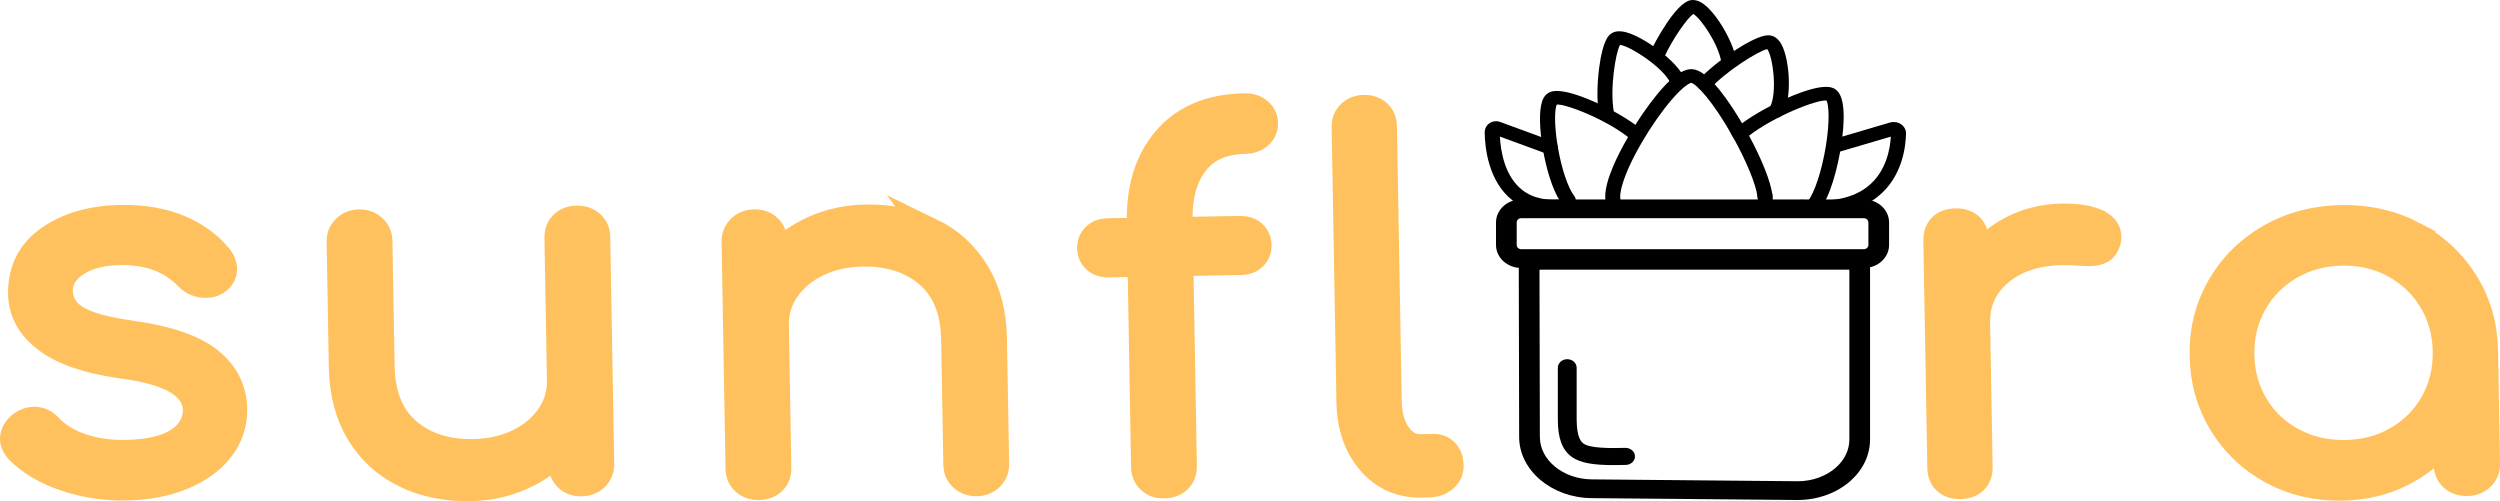<svg xmlns="http://www.w3.org/2000/svg" viewBox="0 0 373.05 74.79">
  <defs>
    <style>
      .cls-1 {
        fill: #ffc15d;
        stroke: #ffc15d;
        stroke-miterlimit: 10;
        stroke-width: 4px;
      }
    </style>
  </defs>
  <g id="logo">
    <g>
      <path class="cls-1" d="M9.813,71.327c-2.89-.958-5.233-2.332-7.028-4.126-.514-.567-.775-1.114-.785-1.643-.014-.815,.376-1.542,1.172-2.181,.597-.442,1.223-.669,1.878-.681,.856-.015,1.593,.309,2.209,.969,1.233,1.323,2.85,2.327,4.854,3.012,2.002,.686,4.214,1.007,6.633,.965,3.527-.062,6.162-.684,7.907-1.867,1.743-1.183,2.624-2.71,2.642-4.583-.03-1.728-.938-3.152-2.721-4.273-1.785-1.121-4.597-1.936-8.436-2.445-4.953-.681-8.666-1.948-11.144-3.802-2.478-1.853-3.739-4.123-3.786-6.811-.061-3.502,1.315-6.239,4.129-8.209,2.813-1.968,6.362-2.991,10.646-3.066,3.326-.058,6.232,.431,8.721,1.468,2.487,1.037,4.504,2.502,6.05,4.395,.414,.618,.625,1.166,.634,1.646,.014,.816-.378,1.472-1.176,1.965-.349,.247-.825,.375-1.43,.385-1.058,.019-1.947-.326-2.665-1.034-2.517-2.644-5.917-3.929-10.199-3.854-2.772,.048-4.979,.627-6.624,1.736s-2.452,2.48-2.423,4.111c.03,1.728,.835,3.094,2.416,4.099,1.579,1.005,4.366,1.785,8.358,2.338,5.407,.77,9.286,2.106,11.639,4.01,2.351,1.903,3.553,4.294,3.604,7.174,.039,2.208-.621,4.188-1.976,5.939-1.356,1.752-3.261,3.13-5.712,4.132-2.453,1.004-5.241,1.532-8.365,1.586-3.125,.055-6.131-.397-9.021-1.355Z"/>
      <path class="cls-1" d="M88.196,33.402c.563,.495,.852,1.15,.866,1.965l.59,33.835c.014,.816-.251,1.493-.796,2.03-.546,.538-1.247,.814-2.103,.829-.857,.015-1.554-.236-2.092-.755-.539-.519-.815-1.186-.829-2.002l-.042-2.448c-1.632,1.805-3.624,3.232-5.974,4.281-2.352,1.049-4.913,1.598-7.684,1.646-3.579,.062-6.804-.601-9.675-1.991-2.873-1.39-5.139-3.45-6.8-6.182-1.662-2.731-2.524-6.016-2.591-9.856l-.327-18.717c-.014-.767,.251-1.42,.797-1.958,.544-.537,1.22-.813,2.027-.828,.856-.015,1.566,.237,2.13,.755,.563,.519,.852,1.162,.866,1.929l.327,18.717c.074,4.272,1.378,7.501,3.912,9.689,2.534,2.188,5.815,3.247,9.847,3.177,2.468-.043,4.69-.538,6.666-1.484,1.974-.946,3.526-2.233,4.658-3.862,1.13-1.628,1.679-3.425,1.645-5.394l-.372-21.309c-.014-.815,.239-1.48,.759-1.994,.521-.513,1.208-.777,2.066-.792,.856-.015,1.565,.225,2.129,.719Z"/>
      <path class="cls-1" d="M138.867,34.506c2.872,1.39,5.138,3.451,6.799,6.182,1.661,2.732,2.525,6.017,2.592,9.856l.327,18.717c.013,.769-.253,1.421-.797,1.958-.546,.538-1.222,.813-2.027,.828-.857,.015-1.567-.236-2.13-.755-.564-.518-.852-1.161-.865-1.929l-.327-18.717c-.075-4.271-1.378-7.501-3.912-9.689-2.533-2.188-5.816-3.247-9.847-3.177-2.469,.043-4.691,.539-6.666,1.485-1.976,.947-3.528,2.234-4.658,3.862-1.132,1.629-1.679,3.426-1.645,5.394l.372,21.309c.014,.817-.239,1.48-.759,1.994s-1.209,.777-2.065,.792c-.857,.015-1.567-.225-2.13-.719-.564-.494-.852-1.148-.866-1.965l-.591-33.834c-.014-.816,.25-1.492,.796-2.03,.545-.538,1.245-.814,2.103-.829,.856-.015,1.554,.237,2.093,.756,.538,.52,.814,1.186,.829,2.001l.043,2.448c1.632-1.804,3.623-3.231,5.974-4.281,2.351-1.049,4.912-1.598,7.684-1.646,3.578-.062,6.802,.602,9.675,1.992Z"/>
      <path class="cls-1" d="M178.341,24.257c-1.652,2.142-2.445,4.964-2.385,8.467l.029,1.656,9.07-.159c.805-.014,1.451,.203,1.939,.65,.486,.448,.736,1.031,.749,1.751,.012,.673-.218,1.241-.688,1.705-.472,.465-1.11,.703-1.916,.717l-9.07,.159,.529,30.307c.015,.864-.238,1.552-.758,2.065-.521,.513-1.261,.778-2.217,.795-.807,.014-1.479-.226-2.017-.721-.538-.495-.814-1.174-.829-2.038l-.529-30.307-4.838,.084c-.807,.014-1.453-.202-1.939-.65-.487-.447-.736-1.007-.748-1.679-.013-.72,.216-1.312,.688-1.776,.47-.464,1.109-.704,1.916-.718l4.838-.084-.024-1.368c-.089-5.135,1.224-9.262,3.942-12.382,2.717-3.119,6.597-4.724,11.637-4.812,.855-.015,1.564,.213,2.129,.683,.562,.471,.85,1.065,.862,1.785,.013,.72-.255,1.325-.8,1.814-.547,.49-1.248,.742-2.104,.757-3.326,.058-5.815,1.158-7.467,3.299Z"/>
      <path class="cls-1" d="M204.489,68.889c-1.982-2.293-3.004-5.264-3.067-8.912l-.716-41.034c-.015-.815,.25-1.481,.797-1.994,.545-.514,1.221-.778,2.027-.791,.856-.015,1.555,.225,2.092,.719,.538,.495,.814,1.15,.828,1.966l.717,41.034c.035,2.064,.506,3.736,1.41,5.017,.904,1.28,2.037,1.909,3.398,1.885l1.889-.033c.756-.013,1.365,.229,1.828,.725,.462,.496,.7,1.152,.715,1.968,.014,.816-.29,1.481-.91,1.996-.623,.515-1.437,.781-2.443,.799l-.983,.017c-3.074,.054-5.602-1.065-7.581-3.36Z"/>
      <path class="cls-1" d="M312.66,33.09c1.243,.507,1.874,1.24,1.891,2.199,.005,.288-.018,.504-.064,.649-.19,.676-.498,1.137-.921,1.384-.425,.248-1.015,.377-1.771,.391-.453,.008-1.236-.025-2.346-.103-.404-.04-1.01-.054-1.815-.04-3.779,.066-6.85,1.08-9.209,3.041-2.36,1.962-3.514,4.479-3.46,7.549l.376,21.525c.015,.864-.226,1.541-.721,2.029-.496,.489-1.197,.741-2.104,.757-.907,.016-1.618-.211-2.13-.683-.513-.47-.775-1.138-.791-2.002l-.592-33.907c-.015-.864,.225-1.54,.721-2.029,.495-.488,1.197-.741,2.104-.757s1.616,.212,2.129,.683c.512,.471,.775,1.139,.791,2.002l.056,3.167c1.426-2.042,3.263-3.633,5.512-4.777,2.248-1.143,4.682-1.738,7.303-1.784,2.116-.037,3.796,.198,5.041,.704Z"/>
      <path class="cls-1" d="M360.135,35.04c3.229,1.696,5.791,4.064,7.685,7.103,1.893,3.04,2.872,6.431,2.938,10.174l.296,16.917c.013,.769-.253,1.421-.798,1.958-.546,.538-1.246,.814-2.103,.829-.857,.015-1.567-.225-2.13-.719-.564-.494-.852-1.148-.866-1.965l-.075-4.319c-1.725,2.334-3.935,4.186-6.633,5.553-2.698,1.368-5.686,2.08-8.96,2.137-3.83,.067-7.31-.748-10.439-2.446-3.13-1.697-5.616-4.054-7.458-7.071-1.843-3.016-2.796-6.396-2.861-10.14-.065-3.744,.794-7.167,2.581-10.271,1.785-3.103,4.263-5.559,7.433-7.367,3.169-1.807,6.719-2.746,10.649-2.814,3.931-.069,7.511,.745,10.742,2.441Zm-2.378,30.538c2.294-1.336,4.09-3.156,5.386-5.459,1.295-2.302,1.919-4.87,1.87-7.702-.05-2.832-.763-5.375-2.138-7.632-1.375-2.256-3.233-4.023-5.574-5.304-2.342-1.279-4.947-1.894-7.82-1.844-2.872,.05-5.469,.756-7.789,2.116-2.319,1.361-4.128,3.193-5.423,5.496-1.296,2.303-1.919,4.871-1.87,7.702,.05,2.833,.762,5.376,2.138,7.632,1.374,2.257,3.245,4.012,5.611,5.267s4.985,1.857,7.857,1.807c2.872-.05,5.456-.744,7.752-2.08Z"/>
    </g>
  </g>
  <g id="plant_copy" data-name="plant copy">
    <path d="M268.254,74.61c-.039,0-.078-0-.117-.001l-30.646-.278c-5.947-.054-10.792-4.142-10.802-9.112l-.056-24.945c-.002-.732,.318-1.426,.901-1.956,.616-.56,1.484-.881,2.38-.881h46.061c1.696,0,3.075,1.194,3.075,2.661v25.486c0,2.292-1.028,4.476-2.893,6.15-2.039,1.83-4.914,2.875-7.904,2.875Zm-38.532-34.315l.056,24.919c.007,3.445,3.481,6.279,7.744,6.318l30.646,.278c.029,0,.058,.001,.086,.001,2.182,0,4.266-.75,5.731-2.064,1.275-1.145,1.978-2.622,1.978-4.161v-25.348h-46.048c-.107,0-.17,.038-.193,.058Zm46.302-.05h0Z"/>
    <path d="M278.148,39.983h-51.173c-2.063,0-3.741-1.541-3.741-3.434v-3.352c0-1.893,1.678-3.434,3.741-3.434h51.173c2.063,0,3.741,1.54,3.741,3.434v3.352c0,1.893-1.678,3.434-3.741,3.434Zm-46.98-2.799h46.98c.36,0,.653-.285,.653-.635v-3.352c0-.35-.293-.634-.653-.634h-51.173c-.36,0-.653,.285-.653,.634v3.352c0,.35,.293,.635,.653,.635h4.193Z"/>
    <path d="M263.34,31.458c-.095,0-.191-.011-.288-.034-.6-.143-.957-.701-.799-1.244,.024-.082,.071-.332-.006-.879-.078-.558,.357-1.067,.972-1.138,.615-.073,1.177,.324,1.256,.881,.095,.673,.078,1.214-.051,1.656-.133,.456-.588,.758-1.085,.758Z"/>
    <path d="M240.882,31.458c-.407,0-.8-.201-.999-.552-1.97-3.469,5.004-13.602,5.302-14.032,3.015-4.349,5.427-6.554,7.17-6.554,.016,0,.033,0,.05,.001,.74,.018,1.978,.358,4.177,3.088,1.276,1.584,2.707,3.765,4.03,6.141,.279,.502,.057,1.114-.497,1.367-.553,.253-1.229,.051-1.508-.45-2.939-5.28-5.456-7.943-6.258-8.109-.125,.028-1.013,.303-3.001,2.635-1.42,1.666-3,3.935-4.336,6.225-3.012,5.165-3.522,8.066-3.131,8.755,.284,.5,.067,1.114-.484,1.371-.164,.077-.34,.113-.513,.113Z"/>
    <path d="M270.638,31.712c-.223,0-.449-.06-.646-.186-.507-.324-.628-.959-.271-1.419,1.057-1.359,2.129-4.613,2.731-8.289,.621-3.79,.433-6.231,.098-6.82-1.384-.172-7.77,2.323-11.556,5.25,1.915,3.553,3.206,6.803,3.482,8.796,.077,.558-.359,1.067-.974,1.137-.616,.07-1.177-.325-1.254-.883-.26-1.877-1.656-5.261-3.642-8.833l-.377-.678,.609-.521c1.821-1.558,4.858-3.35,7.926-4.678,5.434-2.351,6.689-1.538,7.101-1.271,1.625,1.048,1.37,5.157,.869,8.419-.505,3.287-1.605,7.521-3.177,9.543-.219,.281-.566,.431-.919,.431Zm2.006-16.695h0Zm-.142-.089h0Z"/>
    <path d="M234.01,30.865c-.351,0-.697-.149-.916-.428-2.255-2.872-3.799-11.193-3.144-14.665,.176-.933,.506-1.526,1.04-1.866,.388-.249,1.575-1.01,6.625,1.155,2.836,1.215,5.644,2.857,7.328,4.285,.453,.384,.477,1.028,.053,1.439-.424,.411-1.134,.432-1.587,.048-3.366-2.853-9.657-5.339-11.107-5.233-.289,.595-.433,2.812,.13,6.181,.554,3.32,1.532,6.254,2.491,7.476,.36,.458,.242,1.094-.264,1.42-.198,.127-.425,.189-.65,.189Zm-1.828-15.247c-0,0,0,0,0,0h0Zm.178-.111"/>
    <path d="M271.433,31.983c-.856,0-1.749-.049-2.68-.148-.616-.065-1.057-.571-.985-1.129,.072-.559,.632-.959,1.245-.893,4.213,.445,7.475-.224,9.698-1.992,2.757-2.193,3.337-5.627,3.441-7.434l-7.559,2.226c-.589,.173-1.223-.119-1.415-.654-.191-.535,.131-1.109,.721-1.283l8.103-2.386c.565-.166,1.188-.075,1.667,.245,.476,.319,.756,.829,.747,1.365-.029,1.854-.498,6.487-4.224,9.451-2.2,1.75-5.139,2.631-8.759,2.631Z"/>
    <path d="M231.952,31.857c-2.473,0-4.562-.648-6.229-1.936-3.691-2.852-4.149-8.048-4.175-10.15-.007-.591,.29-1.129,.794-1.438,.446-.273,1.006-.325,1.499-.14l7.917,2.905c.575,.211,.852,.804,.62,1.326-.233,.521-.887,.773-1.462,.562l-7.101-2.606c.105,2.079,.679,5.916,3.366,7.993,1.617,1.25,3.84,1.694,6.607,1.319,.614-.084,1.185,.301,1.276,.857,.092,.556-.331,1.074-.945,1.157-.752,.102-1.474,.152-2.166,.152Zm-8.963-11.78c.003,.001,.006,.002,.01,.003l-.01-.003Z"/>
    <path d="M265.065,17.565c-.174,0-.35-.037-.515-.114-.551-.258-.766-.873-.481-1.372,1.22-2.138,.465-7.733-.363-8.75-1.4,.296-6.307,3.438-8.447,5.849-.389,.438-1.095,.507-1.579,.155-.483-.352-.56-.993-.171-1.431,1.154-1.3,3.223-2.986,5.4-4.401,3.822-2.484,4.96-2.266,5.333-2.194,.662,.126,1.21,.594,1.627,1.389,1.217,2.325,1.542,7.957,.194,10.318-.2,.35-.592,.55-.998,.55Z"/>
    <path d="M239.68,17.716c-.544,0-1.022-.36-1.108-.863-.287-1.681-.267-4.255,.052-6.717,.559-4.315,1.513-4.941,1.827-5.146,.554-.365,1.314-.419,2.257-.159,2.762,.76,7.653,4.393,8.686,6.93,.215,.527-.083,1.113-.665,1.307-.58,.194-1.227-.075-1.442-.603-.947-2.325-6.14-5.653-7.541-5.762-.662,1.081-1.523,6.51-.955,9.838,.095,.555-.325,1.076-.938,1.162-.058,.008-.116,.012-.173,.012Zm2.15-11.126"/>
    <path d="M257.94,9.988c-.539,0-1.015-.353-1.106-.851-.509-2.773-3.141-6.509-4.17-7.054-.844,.593-2.981,3.521-4.372,6.533-.24,.519-.898,.763-1.469,.546-.572-.217-.842-.813-.602-1.332,.711-1.539,3.817-7.372,6.031-7.795,.542-.105,1.115,.028,1.703,.391,1.95,1.205,4.569,5.511,5.095,8.377,.102,.554-.311,1.079-.923,1.171-.062,.009-.124,.014-.186,.014Zm-5.142-7.984"/>
    <path d="M240.842,69.403c-2.908,0-5.012-.273-6.325-1.243-1.423-1.051-2.057-2.77-2.057-5.574v-7.716c0-.703,.628-1.272,1.404-1.272s1.404,.57,1.404,1.272v7.716c0,2.845,.77,3.414,1.023,3.601,.946,.699,3.828,.711,6.233,.644,.777-.009,1.422,.531,1.446,1.233,.024,.702-.585,1.289-1.36,1.311-.619,.017-1.208,.027-1.767,.027Z"/>
  </g>
</svg>